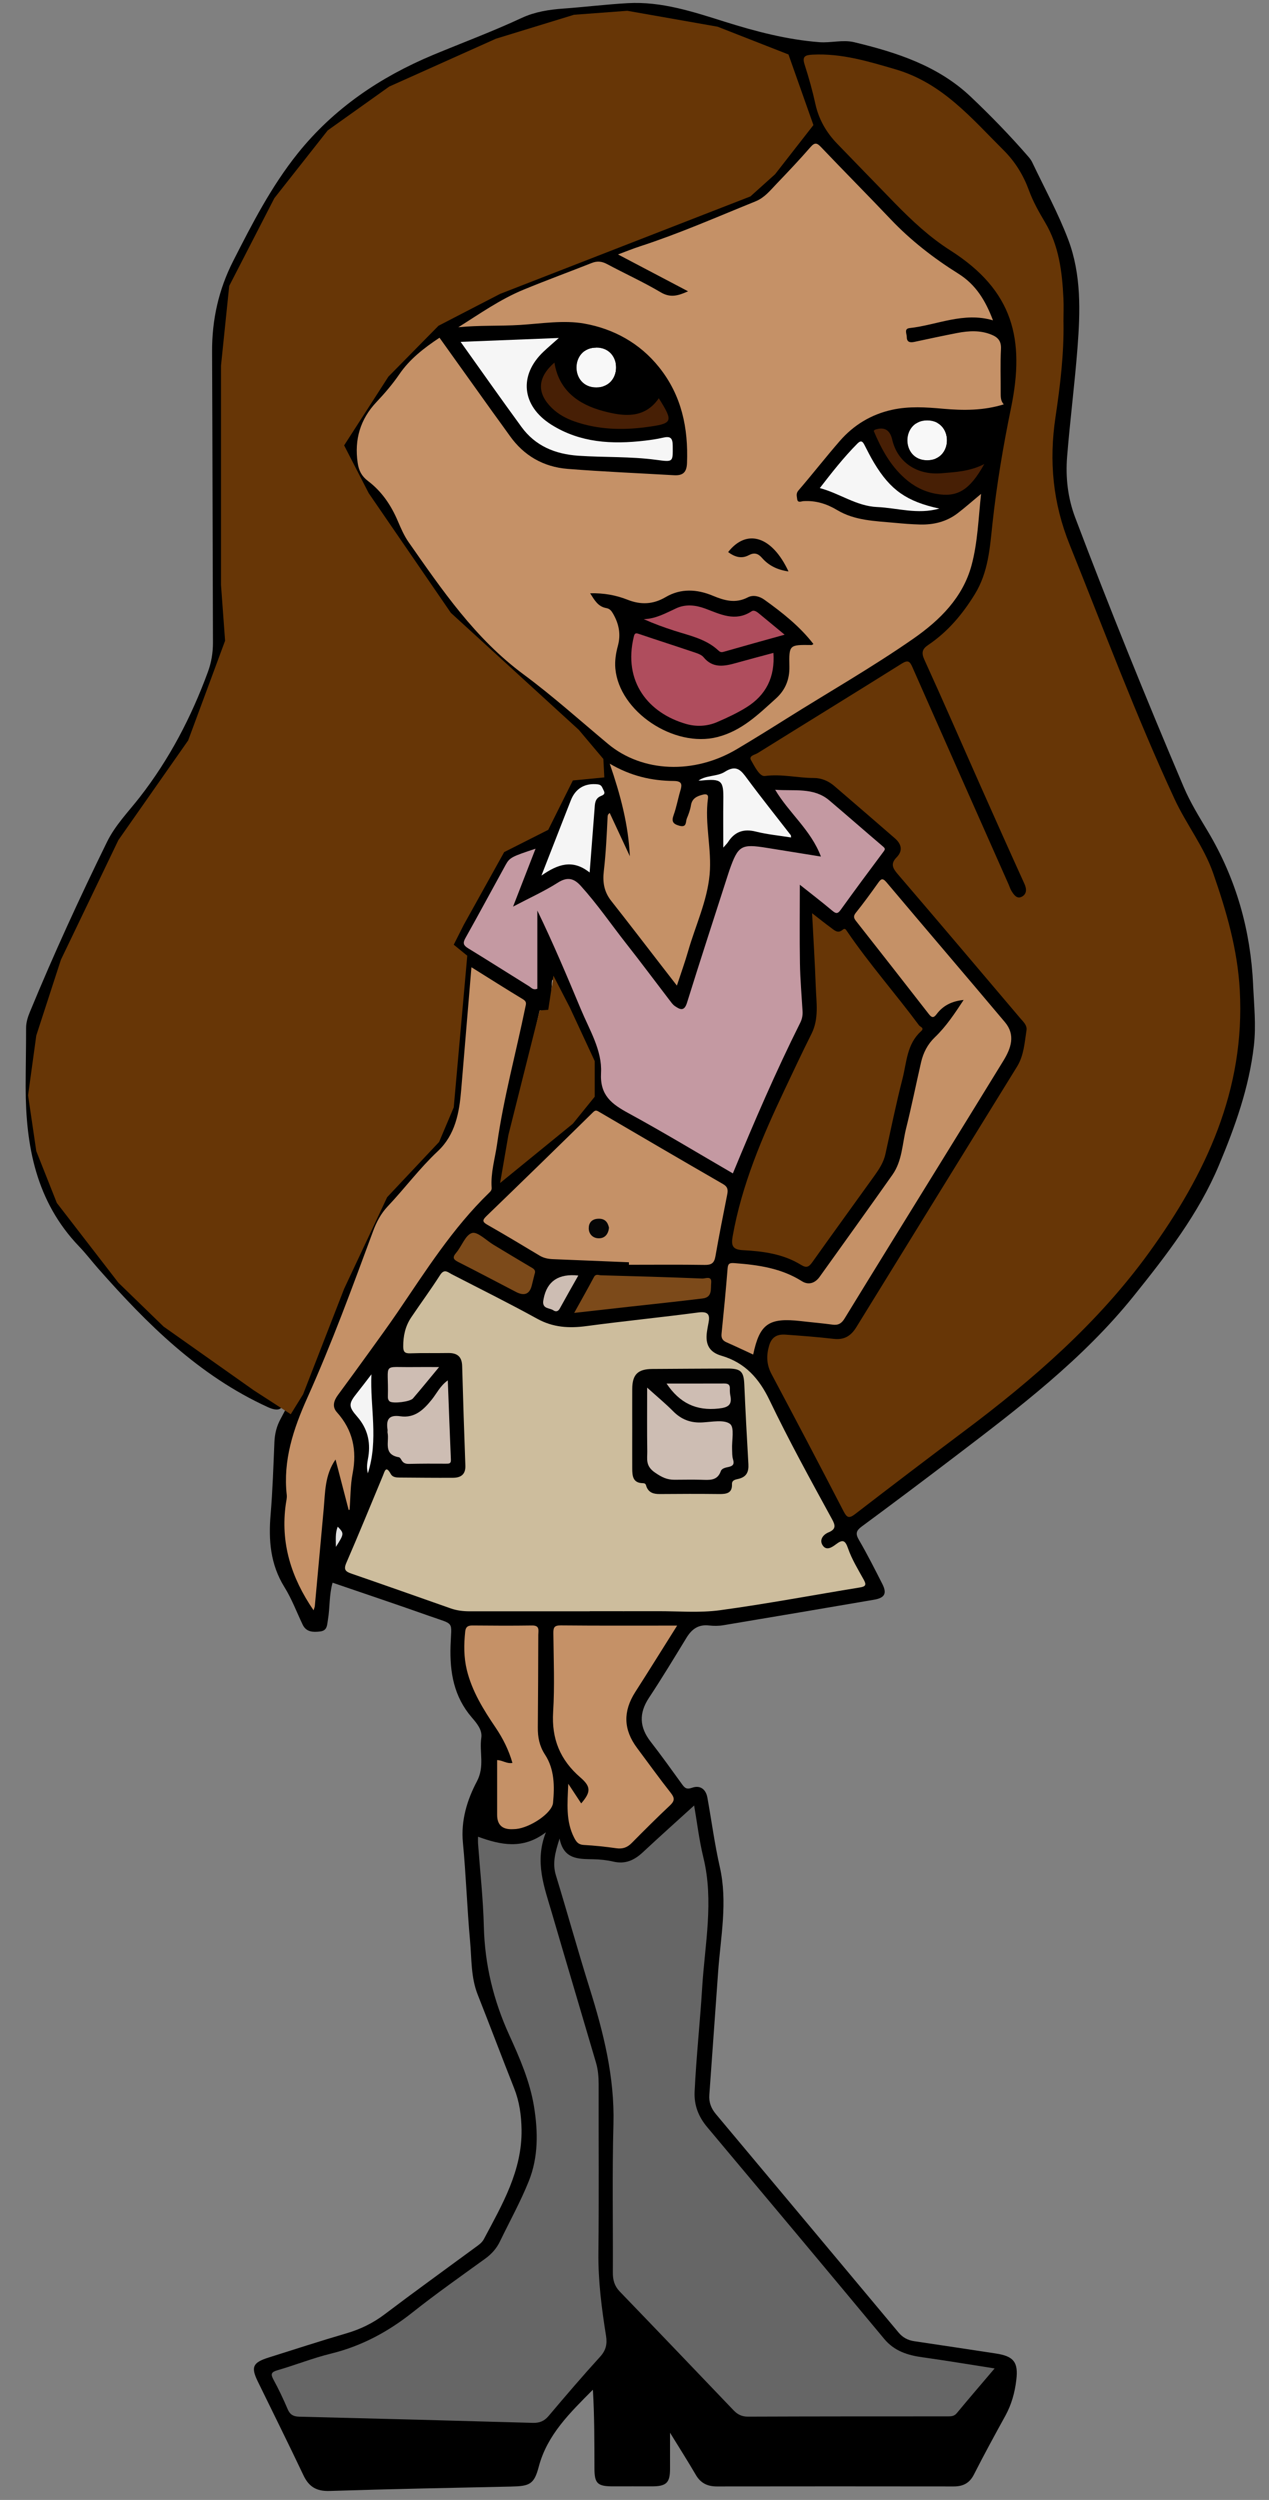 <?xml version="1.0" encoding="UTF-8"?>
<svg id="lotus" xmlns="http://www.w3.org/2000/svg" viewBox="0 0 320 630">
  <rect x="0" y="0" width="320" height="630" fill="#808080" stroke="none"/>
  <defs>
    <style>
      .cls-1, .cls-2, .cls-3, .cls-4, .cls-5, .cls-6, .cls-7, .cls-8, .cls-9, .cls-10, .cls-11, .cls-12, .cls-13, .cls-14, .cls-15, .cls-16, .cls-17, .cls-18, .cls-19 {
        stroke-width: 0px;
      }

      .cls-2 {
        fill: #f6f6f6;
      }

      .cls-3 {
        fill: #f8f8f8;
      }

      .cls-4 {
        fill: #471f05;
      }

      .cls-5 {
        fill: #7c4a1a;
      }

      .cls-6 {
        fill: #c59167;
      }

      .cls-7 {
        fill: #c499a2;
      }

      .cls-8 {
        fill: #af4d5d;
      }

      .cls-9 {
        fill: #cebdb3;
      }

      .cls-10 {
        fill: #cdbdb3;
      }

      .cls-11 {
        fill: #cdbd9d;
      }

      .cls-12 {
        fill: #666;
      }

      .cls-13 {
        fill: #673606;
      }

      .cls-14 {
        fill: #e2e2e2;
      }

      .cls-15 {
        fill: #f5f5f5;
      }

      .cls-16 {
        fill: #f4f4f4;
      }

      .cls-17 {
        fill: #010101;
      }

      .cls-18 {
        fill: #060606;
      }

      .cls-19 {
        fill: #020202;
      }
    </style>
  </defs>
  <g id="kunden">
    <path class="cls-3" d="m150.37,97.64c-6.67,0-6.66-10.05,0-10.05s6.66,10.05,0,10.05Zm83.44,18.35c-6.67,0-6.66-10.05,0-10.05s6.66,10.05,0,10.05Z"/>
    <path class="cls-1" d="m316,248.22c-.63-13.79-4.28-26.73-11.41-38.69-2.19-3.67-4.45-7.31-6.11-11.22-9.56-22.48-18.73-45.11-27.37-67.93-1.85-4.9-2.44-10.11-2.02-15.3.74-9.16,1.91-18.28,2.62-27.44.71-9.18.98-18.48-2.34-27.26-2.53-6.68-6.01-13.02-9.09-19.5-.25-.52-.62-1-1.01-1.45-4.56-5.25-9.4-10.24-14.47-15.04-8.24-7.81-18.65-11.17-29.43-13.76-2.84-.68-5.81.22-8.75,0-8.19-.64-16.02-2.69-23.78-5.13-8-2.51-15.99-5.19-24.57-4.7-5.41.3-10.79.97-16.2,1.36-3.63.26-7.2.82-10.47,2.34-7.33,3.42-14.92,6.23-22.38,9.34-13.43,5.6-25.09,13.54-34.12,24.79-6.67,8.31-11.49,17.7-16.28,27.11-3.7,7.26-5.38,14.85-5.34,22.91.11,24.44.13,48.89.22,73.33,0,2.54-.41,5-1.28,7.36-4.17,11.36-9.71,22-17.24,31.64-2.85,3.65-6.13,6.98-8.2,11.2-6.92,14.1-13.47,28.36-19.45,42.86-.53,1.29-.95,2.6-.95,4.05.01,4.94-.11,9.88-.11,14.82.01,14.83,2.58,28.86,13.52,40.25,1.7,1.77,3.19,3.73,4.81,5.57,12.28,13.9,25.31,26.91,42.75,34.88,1.36.62,2.92,1.01,3.54-.08.78-1.36-.36-2.37-1.85-3.22-5.1-2.9-10.56-5.24-15.22-8.79-11.18-8.52-20.77-18.58-29.75-29.21-4.66-5.52-9.05-10.95-10.92-18.31-3.47-13.71-4.74-27.33-.99-41.04,2.06-7.56,6.11-14.42,9.24-21.61,5.33-12.23,11.43-24.06,20.19-34.4,2.24-2.64,4.65-5.19,6.04-8.39,2.51-5.81,5.13-11.59,7.33-17.51,3.85-10.38,5.96-21.31,10.32-31.54,1.09-2.56.59-4.49-1.89-6.15-1.81,5.17-3.6,10.29-5.4,15.42-.28-.04-.56-.08-.85-.12,0-21.18.1-42.36-.08-63.53-.04-4.8.77-9.26,2.8-13.56,2.17-4.6,4.3-9.23,6.58-13.78,9.82-19.58,24.53-34.22,45.61-42.4,7.78-3.02,15.54-6.1,23.28-9.23,2.16-.87,4.31-1.47,6.69-1.56,4.56-.17,9.11-.7,13.67-.76,3.85-.05,7.76-.89,11.57.17,9.61,2.69,19.18,5.5,28.81,8.12,1.56.43,2.35,1.15,2.73,2.56,1.34,4.98,2.68,9.96,4.08,14.93.4,1.43.14,2.52-.94,3.63-2.97,3.03-5.92,6.09-8.7,9.28-2,2.29-4.39,3.87-7.2,5.08-11.26,4.86-22.9,8.74-34.4,12.99-7.43,2.74-15.26,4.54-22.24,8.33-7.78,4.24-15.37,8.8-23.04,13.22-1.34.77-2.56,1.71-3.58,2.85-10.94,12.3-20.4,25.58-28.03,40.06-.66,1.26-1.41,2.54-1.5,3.96-.43,6.93-.77,13.86-1.14,20.8-.08,1.55.53,3.19,1.96,3.35,1.66.18,1.86-1.7,1.96-2.95.33-3.83,1.03-7.73.62-11.51-1.07-9.89,4.7-17.14,9.33-25.08.73,1.05.29,1.97.29,2.84,0,1.93.42,3.78,2.03,4.94,4.45,3.19,7.31,7.41,9.25,12.35.54,1.39,1.42,2.66,2.18,3.97,3.31,5.7,7.63,10.7,11.67,15.89.61.79,1.2,1.42.59,2.61-2.86,5.59-4.81,11.54-7.03,17.38-7.44,19.61-16.36,38.73-20.75,59.35-.36,1.68-1.2,4.26.54,4.67,2.21.52,2.82-2.09,3.31-3.96.04-.16.03-.34.07-.5,1.33-5.15,2.42-10.38,4.06-15.44,4.01-12.36,9.16-24.32,13.83-36.44,2.72-7.07,5.61-14.09,8.28-21.17.7-1.84,1.18-1.3,2.07-.25,1.33,1.58.66,3.16.06,4.72-2.94,7.7-5.88,15.4-8.89,23.07-.76,1.95.08,3.28,1.73,3.8,1.58.5,1.37-1.28,1.7-2.13,3.19-8.19,6.32-16.4,9.54-24.8.85.63,1.54,1.11,2.19,1.64,7.17,5.89,14.24,11.89,21.53,17.63,3.14,2.48,5.46,5.19,5.73,9.26-.69.07-1.46.18-2.23.22-4.12.26-6.51,2.39-7.64,6.21-.75,2.54-1.85,4.99-2.9,7.45-.29.69-.39,1.58-1.54,1.79-2.97.53-5.52,2.22-8.38,3.06-1.22.36-2.06,1.21-2.64,2.26-3.95,7.19-7.89,14.39-11.8,21.6-.81,1.49-.84,3.09.81,3.94,1.68.86,1.36,2.04,1.23,3.38-.94,9.73-1.98,19.46-2.4,29.24-.28,6.43-2.32,11.98-7.14,16.62-8.62,8.29-15.15,17.78-18.93,29.21-4.36,13.19-9.18,26.27-15.87,38.59-.99,1.83-1.44,3.7-1.53,5.75-.26,6.1-.45,12.21-.96,18.29-.55,6.45-.08,12.56,3.49,18.3,1.85,2.97,3.08,6.29,4.59,9.45.91,1.91,2.65,1.93,4.41,1.72,1.85-.22,1.73-1.63,1.97-3,.52-3.08.28-6.26,1.17-9.29,8.23,2.82,16.39,5.55,24.49,8.42,6.45,2.28,5.45,1.1,5.25,7.5-.21,6.65.82,12.75,5.36,18.04,1.23,1.43,2.7,3.13,2.4,5.13-.54,3.62.91,7.17-1.12,11-2.45,4.63-4.05,9.82-3.52,15.39.79,8.24,1.05,16.52,1.8,24.77.42,4.55.19,9.19,1.94,13.59,3.1,7.82,6.06,15.7,9.16,23.52,1.35,3.39,1.83,6.82,1.89,10.48.15,10.34-4.87,18.88-9.51,27.6-.5.93-1.36,1.49-2.18,2.09-7.61,5.6-15.28,11.12-22.81,16.82-2.97,2.25-6.16,3.8-9.74,4.84-6.54,1.91-13.03,4.02-19.53,6.07-4.02,1.27-4.52,2.38-2.75,6.02,3.84,7.89,7.77,15.74,11.52,23.66,1.36,2.87,3.25,4.06,6.6,3.95,15.25-.49,30.5-.78,45.76-1.11,4.68-.1,5.81-.56,6.98-5.01,2.12-8.04,7.86-13.58,13.65-19.4.39,6.62.38,13.2.39,19.78,0,3.91.76,4.6,4.88,4.58,3.19-.02,6.38,0,9.57,0,3.67,0,4.61-.88,4.61-4.41,0-2.79,0-5.58,0-9.11,2.45,3.98,4.55,7.28,6.52,10.65,1.19,2.03,2.88,2.89,5.27,2.89,19.92-.03,39.83-.03,59.75,0,2.39,0,4-.85,5.1-3.02,2.54-4.99,5.22-9.9,7.92-14.8,1.56-2.84,2.39-5.86,2.76-9.03.53-4.44-.62-5.96-5.14-6.65-6.86-1.05-13.73-2.08-20.6-3.1-1.61-.24-2.9-.93-3.93-2.16-15.36-18.37-30.71-36.73-46.09-55.08-1.21-1.44-1.79-2.99-1.65-4.84.75-10.34,1.49-20.68,2.22-31.02.63-8.8,2.44-17.54.42-26.42-1.31-5.77-2.08-11.65-3.13-17.47-.38-2.11-1.82-3.21-3.87-2.48-1.51.54-1.94-.08-2.62-1.02-2.57-3.55-5.12-7.12-7.81-10.58-2.84-3.64-3.01-7.17-.44-11.06,3.29-4.97,6.37-10.08,9.48-15.16,1.3-2.12,2.96-3.39,5.66-3.08,1.19.13,2.44.14,3.61-.06,12.68-2.11,25.35-4.27,38.01-6.43,2.71-.46,3.31-1.58,2.09-3.98-1.9-3.73-3.79-7.48-5.9-11.1-.9-1.54-.72-2.31.71-3.37,7.88-5.81,15.71-11.69,23.49-17.62,16.14-12.28,32.28-24.55,45.05-40.42,8.32-10.35,16.42-20.79,21.55-33.04,4.06-9.69,7.6-19.57,8.8-30.09.58-5.12.04-10.19-.2-15.28ZM150.37,97.64c-6.67,0-6.66-10.05,0-10.05s6.66,10.05,0,10.05Zm83.44,18.35c-6.67,0-6.66-10.05,0-10.05s6.66,10.05,0,10.05Z"/>
    <path class="cls-13" d="m268.18,81.15c.13,8.05-.83,16.03-2.02,23.97-1.66,11.07-.68,21.61,3.59,32.19,8.63,21.42,16.69,43.05,26.43,64.04,2.97,6.4,7.43,12.05,9.75,18.72,3.33,9.56,6.13,19.13,6.7,29.42,1.39,25.16-8.51,46.36-22.94,66.25-12.8,17.65-29.09,31.84-46.56,44.92-9.2,6.89-18.35,13.85-27.45,20.86-1.57,1.21-2.11.99-2.97-.68-5.97-11.54-12.02-23.04-18.13-34.51-1.28-2.4-1.38-4.67-.63-7.23.65-2.23,2.08-2.91,4.16-2.76,4.03.29,8.07.59,12.09,1.06,2.7.32,4.38-.75,5.72-2.91,13.49-21.91,27.02-43.79,40.54-65.69,1.74-2.82,1.9-6.04,2.39-9.16.2-1.27-.81-2.14-1.57-3.03-10.29-12.13-20.56-24.28-30.92-36.35-1.29-1.51-1.83-2.6-.26-4.21,1.62-1.65,1.24-3.34-.45-4.8-5.08-4.4-10.15-8.8-15.26-13.17-1.45-1.24-3.19-2.02-5.16-2.02-4.11,0-8.14-1.07-12.36-.5-1.32.18-2.6-2.45-3.49-4-.63-1.1.98-1.34,1.67-1.77,12.1-7.53,24.24-14.98,36.31-22.54,1.6-1,2.07-.6,2.71.86,8.07,18.28,16.18,36.54,24.28,54.8.24.54.4,1.12.71,1.61.57.93,1.34,2.08,2.54,1.49,1.28-.63,1.37-1.87.74-3.25-3.7-8.13-7.35-16.29-10.98-24.46-4.76-10.7-9.42-21.44-14.28-32.09-.81-1.78-.47-2.7.99-3.68,4.96-3.35,8.64-7.74,11.75-12.79,3.43-5.59,3.79-11.7,4.45-17.82,1.06-9.8,2.7-19.51,4.69-29.18,3.53-17.21.58-29.52-15.31-39.63-5.22-3.32-9.69-7.5-13.97-11.88-4.86-4.98-9.69-9.99-14.54-14.98-2.77-2.86-4.66-6.13-5.52-10.02-.73-3.34-1.66-6.65-2.71-9.91-.67-2.06.02-2.45,2.03-2.55,7.3-.36,14.04,1.7,20.91,3.71,11.81,3.47,19.13,12.32,27.2,20.35,2.94,2.92,5.02,6.32,6.42,10.15,1.04,2.84,2.52,5.46,4.07,8.07,3.5,5.89,4.3,12.45,4.62,19.08.1,2,.01,4.02.01,6.02Z"/>
    <path class="cls-6" d="m247.39,124.49c-.68,6.3-.86,12.27-2.4,17.98-2.18,8.05-7.91,13.78-14.69,18.49-10.35,7.2-21.34,13.46-32.02,20.17-4.11,2.59-8.25,5.15-12.42,7.63-10.85,6.47-23.9,5.91-32.54-1.29-7.06-5.89-13.91-12.05-21.3-17.52-12.25-9.06-20.52-21.25-28.99-33.33-1.15-1.64-1.95-3.53-2.74-5.37-1.68-3.93-4.02-7.41-7.49-10.03-1.63-1.23-2.33-2.65-2.61-4.6-.85-5.85.65-10.98,4.73-15.29,2.1-2.22,4.06-4.51,5.79-7.03,2.56-3.75,6.11-6.54,10.12-9.19,4.44,6.2,8.86,12.39,13.29,18.58,1.47,2.05,2.98,4.08,4.44,6.15,3.53,4.97,8.45,7.83,14.57,8.32,8.92.71,17.88,1.08,26.82,1.6,2.25.13,3.2-.72,3.29-3.04.34-8.84-1.33-17.06-7.08-24.22-4.83-6.01-11.4-9.63-18.8-10.95-5.21-.93-10.81,0-16.22.34-5.16.32-10.34.05-15.57.58,5.38-3.37,10.54-7.04,16.45-9.47,5.68-2.34,11.46-4.46,17.18-6.72,1.38-.55,2.55-.44,3.88.27,4.5,2.41,9.17,4.53,13.55,7.12,2.41,1.42,4.32.89,6.88-.26-5.94-3.12-11.57-6.09-17.67-9.29,2.13-.79,3.81-1.48,5.54-2.04,9.94-3.23,19.47-7.43,29.12-11.33,2.28-.92,3.68-2.71,5.24-4.34,2.93-3.06,5.86-6.14,8.63-9.33,1.11-1.27,1.65-1.08,2.7.02,5.79,6.08,11.72,12.04,17.5,18.13,5.06,5.33,10.84,9.82,17.07,13.72,4.48,2.8,6.88,6.83,8.76,11.78-7.45-2.19-14.09,1.19-21.03,1.95-1.46.16-.71,1.43-.71,2.25,0,1.27.77,1.47,1.9,1.23,3.61-.77,7.21-1.55,10.83-2.25,2.9-.55,5.79-.73,8.63.43,1.7.69,2.49,1.67,2.39,3.62-.19,3.67-.05,7.36-.07,11.05,0,1.02-.02,2.02.78,2.89-5.07,1.58-10.16,1.57-15.29,1.11-4.3-.39-8.61-.68-12.87.26-5.3,1.16-9.71,3.86-13.19,7.86-3.56,4.09-6.88,8.36-10.42,12.46-.68.79-.41,1.45-.33,2.17.12,1.08,1.05.56,1.55.53,3.13-.2,5.92.68,8.55,2.26,4.43,2.65,9.49,2.74,14.45,3.2,2.14.2,4.29.38,6.44.43,3.45.09,6.68-.71,9.44-2.81,1.88-1.43,3.65-3.01,5.93-4.9Z"/>
    <path class="cls-11" d="m148.71,406.06c-10.09,0-20.18,0-30.26,0-1.66,0-3.26-.19-4.82-.74-8.3-2.91-16.59-5.86-24.91-8.72-1.55-.53-2.15-.98-1.39-2.74,3.17-7.29,6.17-14.66,9.23-21.99.44-1.05.74-2.69,1.97-.43.47.86,1.38.9,2.25.91,4.48.03,8.97.09,13.45.06,2.01-.01,3.2-.86,3.12-3.07-.31-8.36-.58-16.73-.81-25.09-.06-2.32-1.18-3.32-3.53-3.28-3.19.06-6.38-.04-9.57.08-1.4.05-1.76-.44-1.76-1.7-.02-2.66.52-5.16,2.03-7.39,2.4-3.56,4.96-7.03,7.27-10.65,1.06-1.65,1.94-.71,2.92-.2,7.21,3.72,14.48,7.32,21.58,11.23,4,2.2,8.02,2.43,12.42,1.84,9.38-1.26,18.8-2.19,28.18-3.43,2.53-.33,3,.57,2.58,2.64-.15.74-.28,1.48-.39,2.23-.45,3.13.55,5.13,3.65,6.03,6.04,1.76,9.56,5.86,12.11,11.16,4.9,10.2,10.36,20.13,15.8,30.07.83,1.51,1.03,2.5-.93,3.3-1.33.55-2.35,1.88-1.46,3.24.94,1.46,2.34.52,3.35-.24,1.69-1.28,2.33-1.08,3.06,1.03.95,2.74,2.53,5.3,3.95,7.87.67,1.21.6,1.72-.91,1.96-11.78,1.92-23.52,4.14-35.35,5.75-5.16.7-10.5.22-15.76.24-5.69.02-11.38,0-17.07,0h0Z"/>
    <path class="cls-12" d="m250.82,596.85c-3.44,4.05-6.53,7.63-9.54,11.27-.65.79-1.39.82-2.27.82-16.81,0-33.62,0-50.43.07-1.54,0-2.61-.57-3.59-1.59-9.56-9.99-19.11-19.99-28.71-29.94-1.35-1.4-1.75-2.92-1.74-4.76.06-12.47-.19-24.95.15-37.41.32-11.91-2.53-23.17-6.05-34.4-2.95-9.41-5.58-18.91-8.46-28.33-.91-2.97-.22-5.7.93-9.25,1.03,5.29,4.76,5.14,8.45,5.21,1.71.03,3.46.21,5.12.6,3.05.71,5.32-.39,7.44-2.37,4.28-3.99,8.65-7.9,12.92-11.78.7,4.01,1.24,8.63,2.33,13.13,2.68,10.95.37,21.82-.3,32.7-.54,8.76-1.49,17.49-1.91,26.27-.16,3.47.97,6.33,3.19,8.98,14.9,17.75,29.79,35.52,44.61,53.34,2.54,3.05,5.86,4.12,9.64,4.64,5.92.82,11.82,1.82,18.21,2.81Z"/>
    <path class="cls-12" d="m120.53,462.86c5.75,2.1,11.37,3.3,17.13-1.12-2.94,7.42-.39,13.85,1.5,20.33,3.68,12.59,7.43,25.15,11.13,37.73.52,1.77.67,3.6.67,5.46-.03,14.14.09,28.29-.06,42.43-.08,7.07.81,14.01,1.92,20.95.33,2.05,0,3.62-1.47,5.25-4.45,4.88-8.74,9.9-13,14.94-1.09,1.29-2.26,1.79-3.97,1.75-19.64-.56-39.28-1.08-58.92-1.56-1.5-.04-2.33-.51-2.91-1.87-1.08-2.54-2.27-5.04-3.59-7.47-.76-1.4-.59-1.9,1.03-2.37,4.52-1.31,8.92-3.07,13.49-4.19,7.74-1.9,14.42-5.52,20.57-10.4,5.93-4.7,12.14-9.07,18.29-13.51,1.64-1.19,2.88-2.59,3.74-4.37,2.44-5.06,5.19-10,7.27-15.19,2.42-6.04,2.34-12.43,1.31-18.78-1.03-6.33-3.59-12.21-6.23-17.99-3.99-8.74-6.18-17.77-6.42-27.35-.17-7.01-.96-14.01-1.47-21.02-.03-.48,0-.97,0-1.64Z"/>
    <path class="cls-7" d="m184.81,295.71c-8.84-5.13-17.43-10.33-26.26-15.14-4.31-2.34-7.3-4.51-6.99-10.2.31-5.67-2.94-10.86-5.12-16.11-3.47-8.3-6.96-16.59-10.94-24.79v19.7c-1.06.42-1.5-.26-2.03-.59-5.14-3.19-10.24-6.44-15.4-9.59-1.18-.72-1.43-1.29-.73-2.55,3.45-6.14,6.78-12.35,10.18-18.52,1.01-1.82,1.57-2.07,7.53-4.04-1.88,4.83-3.66,9.42-5.67,14.59,4.16-2.19,7.88-3.87,11.28-6.03,2.44-1.56,4.07-1.09,5.78.79,4.16,4.59,7.64,9.68,11.45,14.53,3.71,4.71,7.28,9.51,10.93,14.27.41.53.81,1.13,1.35,1.5,1.3.89,2.36,1.43,3.07-.83,3.35-10.76,6.85-21.46,10.3-32.19.13-.4.25-.79.39-1.19,2.21-6.28,2.94-6.71,9.54-5.64,4.39.71,8.77,1.41,13.54,2.18-2.52-6.7-8.1-11.01-11.54-16.84,4.76.39,9.69-.68,13.66,2.69,4.54,3.85,9.01,7.77,13.55,11.63.59.5.53.72.1,1.3-3.64,4.86-7.26,9.75-10.81,14.68-.8,1.11-1.27.87-2.16.13-2.52-2.12-5.14-4.12-8.12-6.49,0,6.9-.08,13.37.03,19.84.07,4.01.42,8.02.66,12.02.06,1.02-.11,1.97-.58,2.91-6.16,12.31-11.6,24.92-16.99,37.97Z"/>
    <path class="cls-13" d="m204.76,230.12c1.87,1.45,3.32,2.61,4.81,3.7.86.63,1.72,1.52,2.92.49.55-.47.76-.14,1.11.38,5.6,8.22,12.22,15.71,18.15,23.7.31.42,1.46.64.5,1.5-3.59,3.23-3.61,7.82-4.67,11.96-1.62,6.3-2.91,12.69-4.32,19.04-.45,2.01-1.54,3.7-2.72,5.35-5.22,7.26-10.47,14.49-15.65,21.77-.84,1.17-1.42,1.67-2.91.74-4.42-2.73-9.49-3.43-14.57-3.69-2.69-.13-3.07-1.13-2.66-3.48,2.29-12.96,7.41-24.95,13.02-36.79,2.26-4.77,4.49-9.54,6.86-14.26,1.93-3.85,1.22-7.87,1.08-11.85-.21-6.02-.6-12.03-.93-18.57Z"/>
    <path class="cls-6" d="m87.92,380.52c-1.08-4.16-2.16-8.31-3.31-12.72-2.72,3.94-2.6,8.24-2.98,12.42-.75,8.16-1.48,16.32-2.24,24.48-.03.32-.17.62-.32,1.11-5.68-8.27-8.39-17.04-6.99-26.83.11-.74.31-1.51.23-2.24-.98-8.71,1.68-16.68,5.19-24.49,6.18-13.74,11.35-27.86,16.57-41.96.85-2.31,1.98-4.46,3.68-6.26,4.31-4.55,8.03-9.59,12.64-13.91,4.42-4.14,5.43-9.71,5.9-15.39.85-10.22,1.71-20.45,2.59-30.98,4.52,2.82,8.73,5.5,13.01,8.08,1.02.62.75,1.18.57,2.06-2.35,11.45-5.46,22.76-7.1,34.35-.52,3.68-1.66,7.3-1.38,11.07.05.61-.28.93-.64,1.28-9.22,8.93-15.96,19.64-23.08,30.09-2.28,3.34-4.67,6.61-7.04,9.9-2.64,3.66-5.3,7.31-7.98,10.94-1.05,1.42-1.56,2.96-.29,4.37,4.05,4.51,5.09,9.62,3.97,15.43-.58,2.99-.52,6.09-.76,9.14-.08.02-.16.05-.25.07Z"/>
    <path class="cls-6" d="m189.91,341.35c-2.38-1.1-4.53-2.12-6.71-3.08-1.01-.44-1.36-1.08-1.25-2.16.56-5.49,1.09-10.98,1.53-16.48.1-1.31.61-1.4,1.78-1.31,5.96.44,11.77,1.28,16.95,4.55,1.66,1.05,3.32.51,4.48-1.11,6.13-8.57,12.29-17.12,18.36-25.72,2.47-3.5,2.46-7.77,3.45-11.72,1.37-5.5,2.49-11.07,3.76-16.6.55-2.4,1.64-4.56,3.48-6.32,2.84-2.72,4.98-5.95,7.26-9.41-2.96.3-5.19,1.41-6.81,3.58-.8,1.07-1.27.9-2.03-.09-6.06-7.8-12.16-15.57-18.27-23.34-.56-.71-.79-1.23-.09-2.1,1.95-2.43,3.79-4.96,5.6-7.5.72-1.01,1.11-1.42,2.15-.19,9.92,11.77,19.94,23.46,29.85,35.23,2.75,3.26,1.54,6.61-.4,9.77-5.8,9.47-11.65,18.91-17.48,28.36-7.51,12.16-15.04,24.31-22.51,36.51-.76,1.25-1.56,1.8-3.06,1.6-2.64-.36-5.3-.58-7.95-.89-8.12-.93-10.43.64-12.07,8.42Z"/>
    <path class="cls-6" d="m158.6,318.1c-6.37-.26-12.74-.53-19.1-.78-1.21-.05-2.35-.25-3.42-.89-4.38-2.63-8.76-5.26-13.2-7.79-1.28-.73-1.24-1.17-.24-2.15,8.98-8.67,17.93-17.38,26.83-26.12.62-.61.85-.62,1.54-.21,10.43,6.11,20.87,12.21,31.34,18.25,1.25.72,1.25,1.55,1.01,2.72-1.03,5.16-2.05,10.33-2.96,15.51-.29,1.64-.97,2.16-2.7,2.13-6.37-.11-12.74-.04-19.11-.04v-.62Z"/>
    <path class="cls-6" d="m170.76,409.65c-3.65,5.8-7.06,11.28-10.54,16.71-3.15,4.91-3.04,9.5.45,14.17,2.83,3.78,5.58,7.62,8.51,11.33,1.01,1.28.93,2.02-.24,3.12-3.28,3.08-6.47,6.26-9.63,9.46-1.12,1.14-2.29,1.56-3.91,1.33-2.72-.39-5.47-.68-8.21-.83-1.38-.08-1.87-.79-2.41-1.83-2.13-4.16-1.7-8.55-1.48-13.59,1.29,1.96,2.27,3.45,3.26,4.95,2.43-2.83,2.53-4.18-.2-6.53-5.14-4.43-7.29-9.77-6.88-16.48.41-6.59.12-13.21.06-19.82-.01-1.37.1-2.05,1.87-2.03,9.65.1,19.3.05,29.35.05Z"/>
    <path class="cls-6" d="m153.75,204.88c1.7,3.64,3.39,7.27,5.08,10.9-.37-7.93-2.36-15.46-5.08-23.33,5.29,3.11,10.59,4.32,16.15,4.36,2.01.02,2.16.79,1.69,2.35-.63,2.08-.99,4.23-1.73,6.26-.57,1.59-.16,2.23,1.44,2.67,1.96.54,1.55-1.02,1.9-1.84.45-1.07.86-2.19,1.04-3.33.28-1.73,1.51-2.29,2.99-2.66.79-.2,1.44-.11,1.3.9-.89,6.44,1.01,12.84.41,19.26-.63,6.71-3.57,12.84-5.41,19.25-.8,2.78-1.79,5.52-2.84,8.71-1.48-1.9-2.73-3.53-3.99-5.15-4.19-5.41-8.34-10.84-12.58-16.21-1.79-2.27-2.19-4.69-1.86-7.5.53-4.55.74-9.15.96-13.73.03-.55.25-.67.53-.93Z"/>
    <path class="cls-6" d="m125.36,443.55c1.41.05,2.39.97,3.86.72-.93-3.24-2.39-6.17-4.26-8.93-3.06-4.52-5.93-9.12-7.24-14.49-.78-3.23-.76-6.44-.41-9.69.12-1.15.64-1.54,1.83-1.53,5,.05,9.99.08,14.99,0,2.07-.04,1.61,1.29,1.61,2.37-.02,7.78-.05,15.56-.12,23.34-.02,2.46.39,4.66,1.82,6.85,2.4,3.67,2.41,7.96,2.02,12.13-.24,2.59-5.72,6.24-9.31,6.6-.34.03-.69.04-1.03.05q-3.76.1-3.76-3.62c0-4.59,0-9.17,0-13.77Z"/>
    <path class="cls-2" d="m136.09,254.64c1.19-.04,1.74,1.78,2.68,1.05.53-.41.25-1.86.26-2.84.03-1.99,0-3.97.24-6.01,2.85,7.96,7.48,15.26,8.84,23.73.59,3.69-.19,6.69-3.2,9.46-5.68,5.21-10.96,10.84-16.72,16.06,1.58-14.17,4.79-27.82,7.9-41.45Z"/>
    <path class="cls-2" d="m140.93,85.16c-1.62,1.45-2.76,2.41-3.84,3.43-6.34,5.98-5.53,13.7,1.89,18.4,7.29,4.61,15.33,5.03,23.62,4.06,1.53-.18,3.07-.4,4.57-.75,1.91-.45,2.46.08,2.47,2.05.03,4.15.18,4.11-4.19,3.53-6.5-.87-13.06-.59-19.59-1.03-5.94-.41-10.87-2.49-14.34-7.23-5.11-6.98-10.08-14.06-15.37-21.47,8.31-.33,16.22-.64,24.78-.98Z"/>
    <path class="cls-5" d="m144.79,330.86c1.77-3.2,3.42-6.09,4.98-9.03.48-.9,1.19-.46,1.78-.45,8.53.23,17.05.47,25.58.82.72.03,2.4-.8,2.21,1.07-.16,1.55.34,3.64-2.14,3.95-6.06.74-12.13,1.38-18.2,2.05-4.61.51-9.21,1.03-14.2,1.59Z"/>
    <path class="cls-10" d="m112.92,347.84c.26,6.87.5,13.44.78,20.01.04.99-.42,1.02-1.23,1.01-3.1-.03-6.2-.02-9.31.05-.87.02-1.47-.19-1.9-.93-.16-.29-.4-.69-.66-.74-4.08-.71-2.39-3.92-2.87-6.18-.05-.24.03-.51,0-.75-.37-2.43.18-3.85,3.24-3.4,3.64.53,5.91-1.71,7.93-4.23,1.24-1.54,2.06-3.41,4.03-4.83Z"/>
    <path class="cls-2" d="m236.86,128.17c-5.54,1.55-10.57-.17-15.65-.39-5.26-.23-9.4-3.42-14.48-4.78,2.98-3.85,6-7.73,9.5-11.24.97-.97,1.37-.4,1.81.47.76,1.49,1.52,2.99,2.38,4.42,4.1,6.83,8.19,9.73,16.43,11.51Z"/>
    <path class="cls-2" d="m176.13,196.71c1.99-1.41,4.72-.98,6.63-2.2,3-1.91,4.14-.34,5.68,1.75,3.55,4.8,7.3,9.47,10.96,14.2.08.11.05.31.08.59-2.99-.48-5.99-.76-8.87-1.48-3.14-.79-5.37.06-7.03,2.65-.21.32-.5.6-1.19,1.38,0-4.35-.05-8.13.01-11.91.08-5.03-.39-5.48-5.54-4.99-.24.02-.49,0-.73,0Z"/>
    <path class="cls-15" d="m148.68,219.87c-4.34-3.44-8.06-2.06-12.15.78,2.24-5.74,4.28-10.96,6.32-16.18.36-.93.73-1.87,1.1-2.8,1.18-3.01,3.6-4.39,6.8-4.01,1.03.12,1.08.82,1.45,1.48.5.9.05,1.16-.67,1.46-1.58.65-1.51,2.05-1.61,3.38-.39,5.15-.79,10.3-1.23,15.9Z"/>
    <path class="cls-4" d="m166.13,100.36c3.75,5.99,3.58,6.38-3.19,7.28-6.13.82-12.19.62-18.09-1.44-2.13-.75-4.07-1.81-5.68-3.37-3.87-3.77-3.68-7.7.64-11.46,1.1,6.98,5.99,10.55,12.34,12.23,5.03,1.34,10.35,2.04,13.98-3.24Z"/>
    <path class="cls-5" d="m134.81,321.07c-.24.97-.48,1.94-.72,2.91q-.82,3.22-3.95,1.61c-4.84-2.51-9.66-5.07-14.53-7.53-1.31-.66-1.6-1.15-.57-2.36,1.42-1.67,2.31-4.49,4-4.98,1.37-.4,3.59,1.88,5.42,2.98,3.07,1.84,6.12,3.7,9.2,5.51.77.45,1.57.77,1.15,1.87Z"/>
    <path class="cls-4" d="m248.21,116.94c-3.71,6.64-6.8,8.46-12.15,7.51-3.05-.54-5.66-1.9-7.93-3.93-3.7-3.3-5.94-7.5-7.81-11.93.13-.12.22-.27.35-.31q3.46-1.17,4.31,2.48c1.3,5.65,6.14,9.05,12.48,8.5,3.48-.3,7.03-.43,10.74-2.31Z"/>
    <path class="cls-1" d="m231.74,106.32c-1.27,0-2.56.06-3.9.25,1.2.03,2.21.1,3.07.19.25-.17.53-.32.83-.44Z"/>
    <path class="cls-1" d="m249.19,106.47c-2.54.53-5.13.28-7.71.31-1.71.02-3.43-.11-5.17-.24,3.44,1.85,3.31,7.49-.39,9.05,4.05.02,8.08-.18,11.67-2.48,1.96-1.26,2.73-3.36,2.8-5.66.02-.85-.19-1.18-1.19-.97Z"/>
    <path class="cls-1" d="m161.75,92.98c-1.87-1.73-4.09-2.9-6.54-3.88.08.93.1,1.77.07,2.53.4,2.27-.61,4.81-3.01,5.68-.86.48-1.92.85-3.21,1.15,3.15,1.6,6.31,2.48,9.75,2.24,2.42-.17,3.94-1.78,4.95-3.58,1.06-1.88-.78-3.01-2-4.14Z"/>
    <path class="cls-9" d="m110.73,344.5c-2.31,2.78-4.42,5.38-6.59,7.91-.74.86-5.02,1.36-5.86.77-.19-.13-.32-.37-.4-.59-.08-.23-.07-.49-.07-.74.23-8.72-1.71-7.2,6.62-7.34,1.96-.03,3.93,0,6.3,0Z"/>
    <path class="cls-16" d="m93.66,346.34c-.37,8.2,1.84,16.47-.9,24.95-.45-1.72-.07-2.98.13-4.25.57-3.75-.25-7.1-2.82-10.04-2.23-2.54-2.18-3.28-.12-5.86,1.26-1.58,2.48-3.2,3.71-4.8Z"/>
    <path class="cls-10" d="m145.83,321.44c-1.6,2.83-3.16,5.56-4.67,8.32-.42.77-1.01.87-1.64.44-.89-.6-2.51-.34-2.56-1.96,0-.33.07-.66.13-.99q1.31-6.61,8.75-5.81Z"/>
    <path class="cls-1" d="m147.42,88.45c.76-.53,1.73-.85,2.92-.86-2.08-.8-4.18-2.1-6.3-.03-2.05,2,.27,3.95.41,5.94.41-3.56.53-4.54,2.98-5.05Z"/>
    <path class="cls-14" d="m85.16,384.73c1.65,1.72,1.65,1.77-.46,5.1,0-1.84-.2-3.44.46-5.1Z"/>
    <path class="cls-1" d="m148.79,149.51c3.49-.09,6.55.48,9.49,1.64,3.32,1.31,6.42,1.18,9.57-.67,3.82-2.25,7.9-2.02,11.88-.36,2.93,1.22,5.72,2.04,8.84.42,1.31-.68,2.9-.32,4.16.58,4.56,3.26,8.94,6.72,12.39,11.18-.23.12-.36.26-.48.25-5.65-.08-5.69-.08-5.58,5.45.06,3.19-1,5.87-3.41,8.04-4.4,3.96-8.58,8.13-14.75,9.7-10.94,2.79-24.76-6.39-25.73-17.28-.17-1.95.14-3.87.64-5.71.8-2.95.25-5.59-1.25-8.16-.4-.68-.82-1.2-1.68-1.35-2.08-.37-2.95-1.98-4.07-3.74Z"/>
    <path class="cls-19" d="m198.83,144.01c-2.91-.42-5.03-1.53-6.69-3.43-.96-1.1-1.93-1.41-3.32-.67-1.89,1.01-3.61.4-5.21-.78,4.7-6,11.07-4.03,15.22,4.87Z"/>
    <path class="cls-17" d="m159.43,359.81c0-3.26-.02-6.53,0-9.79.02-3.64,1.41-5.01,5.08-5.03,6.29-.04,12.58-.09,18.87-.11,3.47-.01,4.17.75,4.31,4.05.29,6.68.64,13.36,1.03,20.04.11,1.93-.44,3.23-2.53,3.72-.68.16-1.65.28-1.61,1.33.09,2.25-1.34,2.51-3.2,2.49-5-.06-10-.05-15,0-1.51.01-2.7-.3-3.33-1.77-.17-.4-.12-.96-.91-.97-2.57-.02-2.7-1.84-2.71-3.67-.02-3.43,0-6.86,0-10.29,0,0-.01,0-.02,0Z"/>
    <path class="cls-18" d="m153.57,309.38c-.15,1.54-.97,2.66-2.5,2.68-1.51.03-2.6-1.02-2.61-2.52-.01-1.34.74-2.33,2.34-2.41,1.7-.09,2.45.81,2.77,2.26Z"/>
    <path class="cls-8" d="m195.03,164.53c.42,6.05-1.8,10.64-6.88,13.77-2.3,1.42-4.79,2.58-7.29,3.66-2.51,1.09-5.25,1.23-7.85.48-9.37-2.69-16.01-10.53-13.16-22.1.2-.81.52-.84,1.25-.59,4.76,1.61,9.55,3.14,14.31,4.75.72.24,1.54.57,1.99,1.11,2.38,2.91,5.31,2.29,8.35,1.43,3.02-.85,6.06-1.64,9.29-2.51Z"/>
    <path class="cls-8" d="m197.85,159.95c-5.39,1.5-10.41,2.88-15.41,4.32-.63.18-.92,0-1.31-.36-3.11-2.9-7.2-3.72-11.1-4.97-2.58-.83-5.13-1.76-7.71-2.91,3.1-.09,5.59-1.54,8.21-2.74,2.35-1.08,4.84-.83,7.26.06,3.83,1.42,7.6,3.43,11.74.7.68-.45,1.46.23,2.06.72,1.96,1.62,3.92,3.24,6.27,5.18Z"/>
    <path class="cls-10" d="m163.19,349.69c2.56,2.31,4.66,4.04,6.56,5.96,2.06,2.08,4.42,2.98,7.39,2.81,2.38-.13,5.46-.77,6.95.38,1.18.91.41,4.19.52,6.42.04.83-.01,1.71.23,2.49.35,1.12.11,1.67-1.1,1.93-.73.16-1.71.33-1.97,1.05-.89,2.53-2.95,2.23-4.99,2.18-2.24-.06-4.48-.01-6.71,0-1.89,0-3.19-.63-4.89-1.8-2.49-1.7-1.93-3.44-1.96-5.35-.08-5.15-.03-10.31-.03-16.08Z"/>
    <path class="cls-9" d="m168.08,348.66c4.97,0,9.75.01,14.53-.01.94,0,1.47.24,1.44,1.25-.02.58,0,1.18.11,1.74.49,2.36-.45,3.05-2.93,3.32-5.69.63-9.86-1.39-13.15-6.3Z"/>
    <polygon class="cls-13" points="198.83 13.73 205.12 31.52 195.45 43.91 189.23 49.5 126.11 74.06 110.58 82.09 97.94 94.92 86.78 112.24 92.99 124.3 113.69 154.44 145.95 183.92 152.15 191.27 152.39 195.91 144.46 196.68 138.25 209.12 127.14 214.73 116.96 233.04 114.42 238.07 117.83 240.85 114.42 279.07 110.73 287.78 97.63 301.7 86.78 324.78 76.43 351.38 73.32 356.4 64.01 350.38 41.24 334.3 29.85 323.25 14.33 303.15 9.15 290.09 7.08 276.02 9.15 260.95 15.36 241.86 29.85 211.71 47.45 186.59 56.76 161.47 55.73 147.41 55.73 119.27 55.73 92.14 57.8 72.05 69.18 49.94 82.64 32.86 98.16 21.81 125.07 9.75 144.74 3.72 158.19 2.72 180.96 6.73 198.83 13.73"/>
    <polygon class="cls-13" points="136.09 254.64 128.2 286.03 126.11 298.13 144.46 283.18 149.97 276.38 149.97 267.4 143.7 253.91 139.56 245.88 138.25 254.48 136.09 254.64"/>
    <line class="cls-1" x1="113.69" y1="154.44" x2="84.41" y2="233.96"/>
    <line class="cls-1" x1="118.09" y1="158.46" x2="104.37" y2="201.67"/>
    <line class="cls-1" x1="236.86" y1="159.61" x2="253.12" y2="190.79"/>
  </g>
</svg>